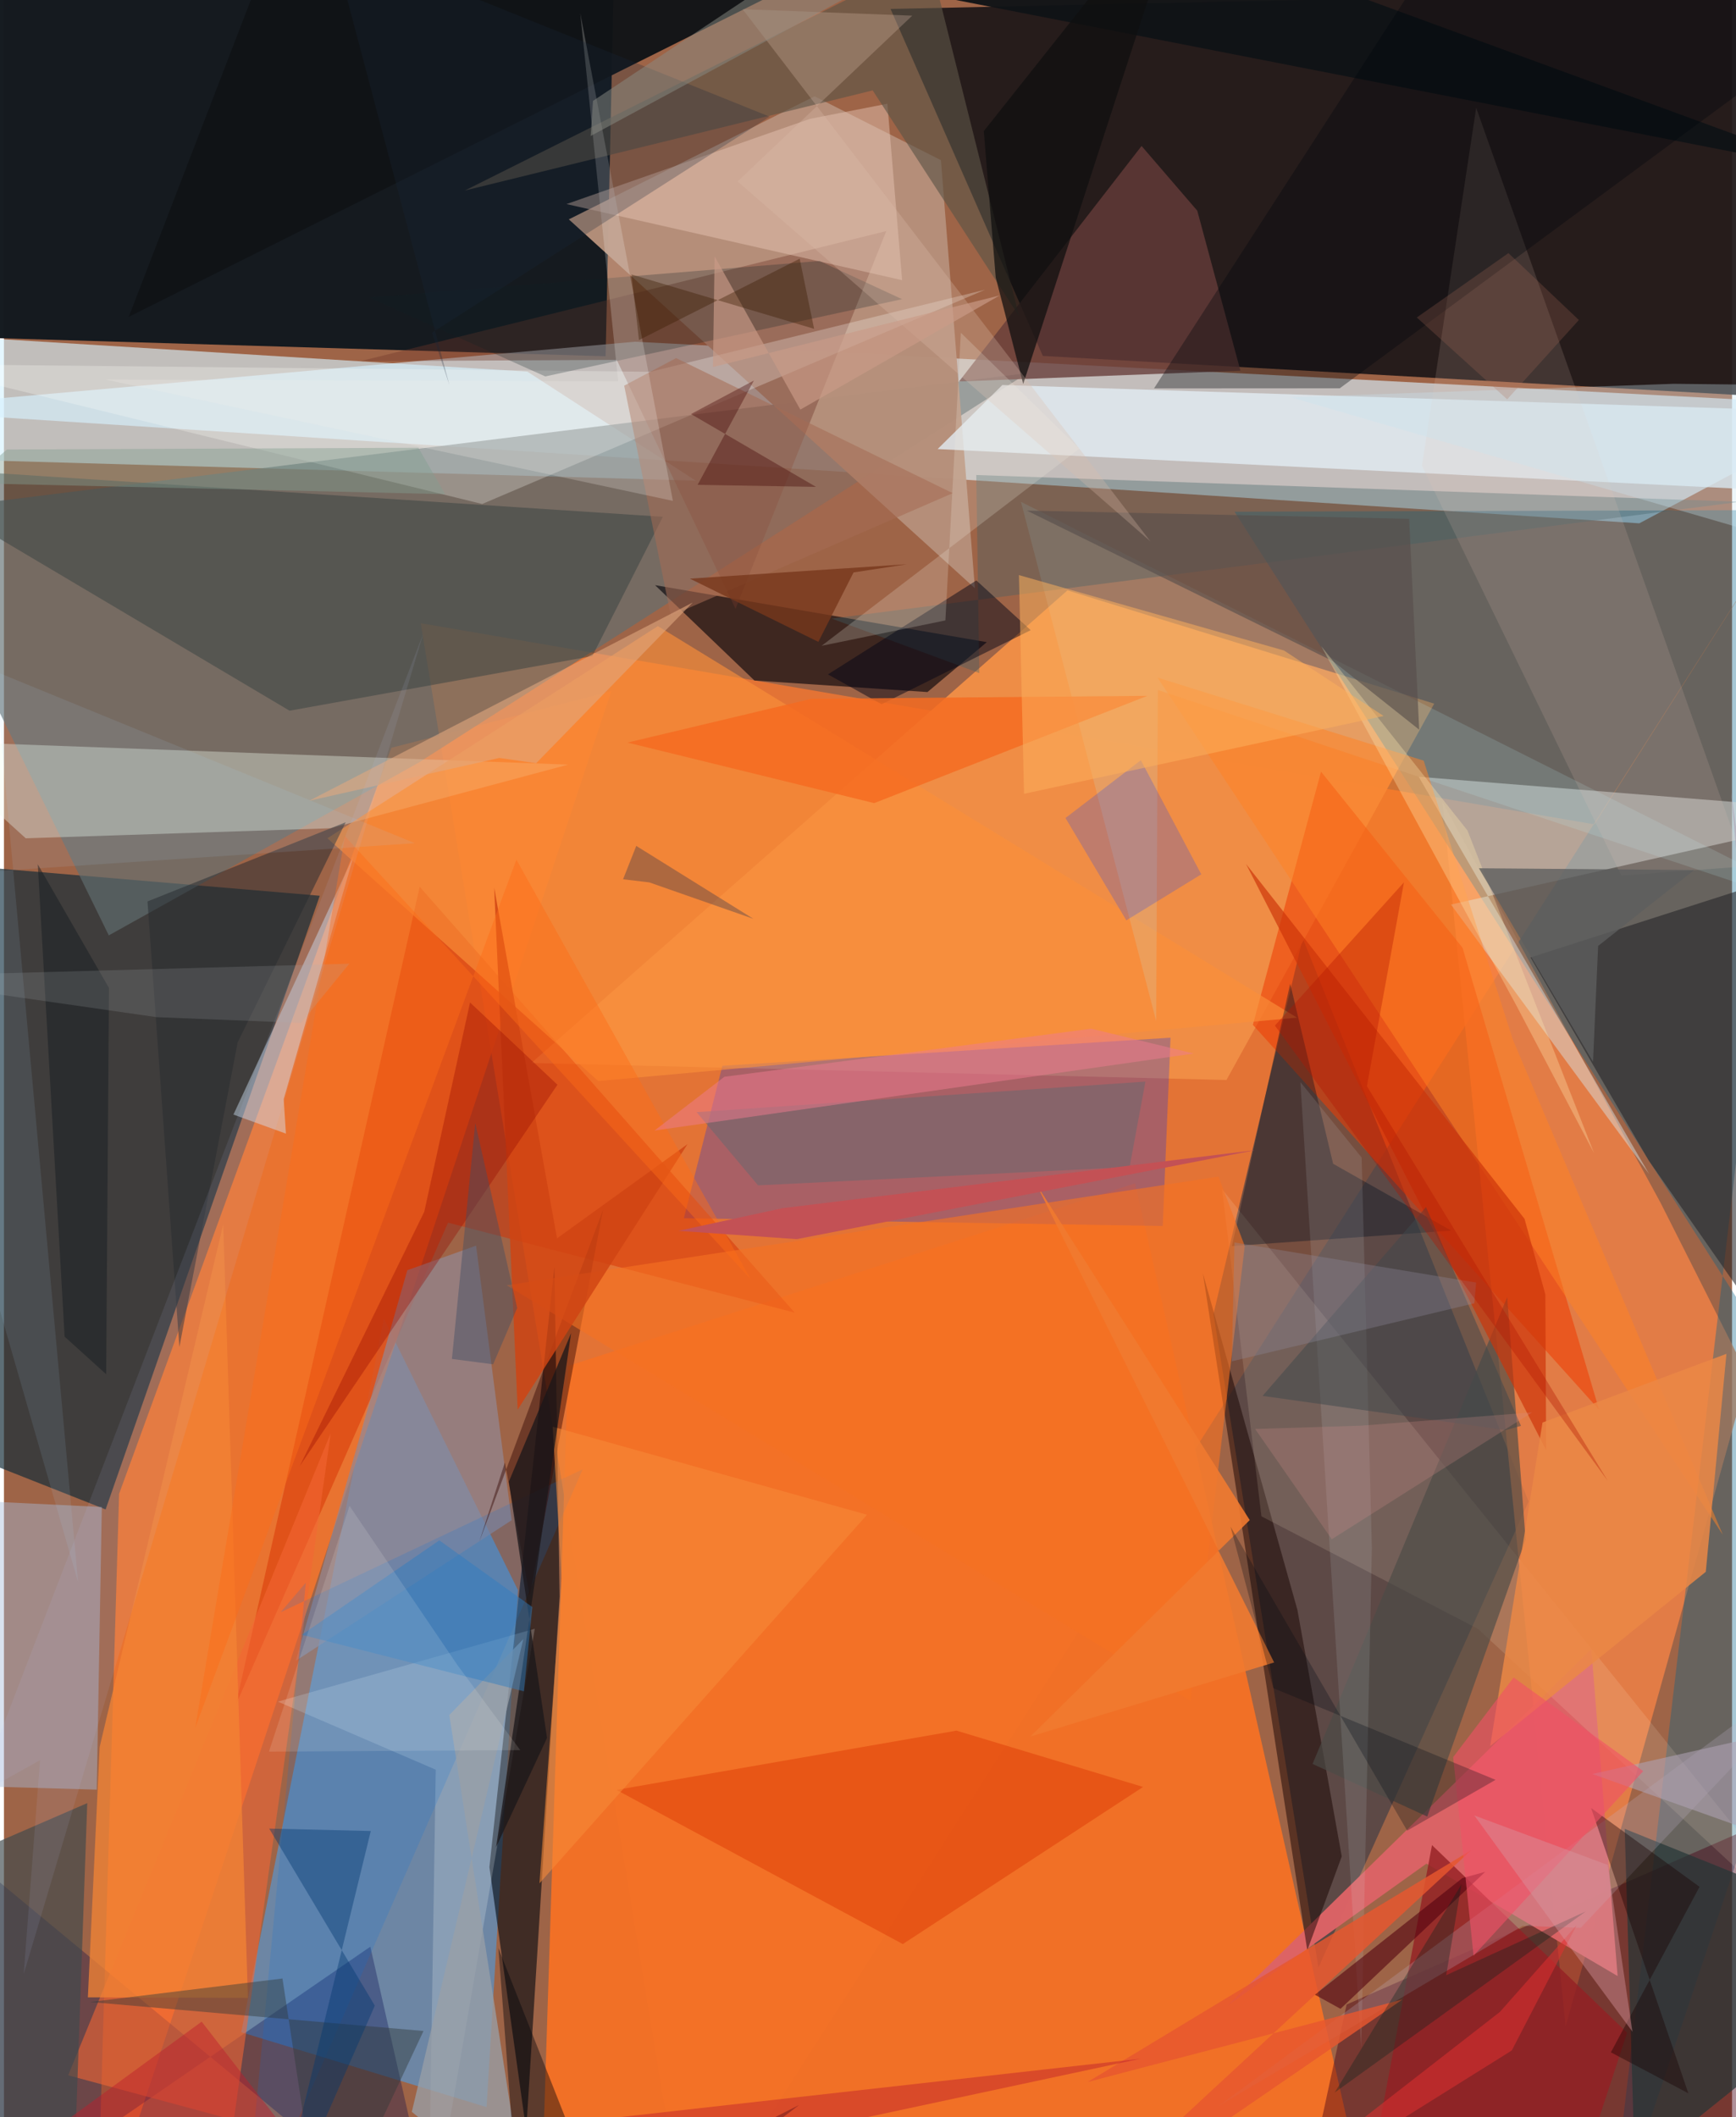 <svg xmlns="http://www.w3.org/2000/svg" width="228" height="278" viewBox="0 0 836 1024"><path fill="#9e6447" d="M0 0h836v1024H0z"/><path fill="#1f1819" fill-opacity=".941" d="M502.576 172.149L428.903 4.328 898-5.828v200.197z"/><path fill="#141a1f" fill-opacity=".988" d="M295.752-43.683L-62-62l47.011 225.21 306.057 9.097z"/><path fill="#f9792f" fill-opacity=".749" d="M769.415 398.728l122.132-192.05L330.564 1086l-128.94-784.566z"/><path fill="#d8eefc" fill-opacity=".643" d="M305.246 165.278L-62 197.968l853.128 55.146L898 196.258z"/><path fill="#f47126" fill-opacity=".965" d="M272.92 660.657l-13.129 411.102L663.454 1086 547.206 572.369z"/><path fill="#529ad8" fill-opacity=".639" d="M233.48 1019.137l-118.696-36.214 69.002-345.113 64.865 131.242z"/><path fill="#142c38" fill-opacity=".686" d="M-62 686.13l111.177 43.943 103.608-296.827L-62 415.07z"/><path fill="#fb762b" fill-opacity=".804" d="M293.826 334.286L44.859 1086l10.847-363.514 131.701-360.81z"/><path fill="#393b46" fill-opacity=".639" d="M737.59 726.247l-109.28-272.42-43.19 181.712 50.78 316.086z"/><path fill="#d6f2ff" fill-opacity=".631" d="M253.195 179.734L-2.088 164.013l-48.02 57.487 384.743 10.972z"/><path fill="#606e70" fill-opacity=".655" d="M495.12 180.453L-49.367 248.1 50.717 452.416l149.795-83.485z"/><path fill="#fa8446" fill-opacity=".741" d="M755.492 980.083l-59.606-592.268 105.583 194.022 42.07 83.377z"/><path fill="#f18e46" fill-opacity=".969" d="M591.418 522.348l-336.26-8.218 259.337-228.578 177.427 54.782z"/><path fill="#076388" fill-opacity=".361" d="M776.09 1086l99.108-839.348-279.873.85L898 721.316z"/><path fill="#b6907a" fill-opacity=".973" d="M469.713 284.505L273.271 106.1l118.894-59.516 61.11 30.878z"/><path fill="#0b2bee" fill-opacity=".263" d="M560.588 592.968l-231.665-3.764 18.628-73.716 216.802-13.594z"/><path fill="#460016" fill-opacity=".435" d="M891.584 1073.751l-.445-209.808-241.602 105.561L624.32 1086z"/><path fill="#d7d9d7" fill-opacity=".51" d="M795.853 567.796L684.439 375.714 898 392.764l-197.975 44.737z"/><path fill="#01060f" fill-opacity=".592" d="M234.845 903.079l17.804 127.393 16.139-258.202-2.482-159.618z"/><path fill="#020007" fill-opacity=".612" d="M475.478 310.59l-28.72 24.136-83.7-5.586-48.08-46.12z"/><path fill="#f1fdef" fill-opacity=".357" d="M-41.545 358.254l314.502 11.56-114.936 30.788-147.48 4.858z"/><path fill="#ee3a00" fill-opacity=".537" d="M637.16 373.225l68.46 85.18 66.08 223.479-167.503-186.218z"/><path fill="#70382a" fill-opacity=".388" d="M296.451 174.067l-124.02.611 254.383-62.904-72.9 182.687z"/><path fill="#232226" fill-opacity=".565" d="M795.693 561.309l-57.181-98.217L898 411.876l-4.22 289.937z"/><path fill="#e3edf5" fill-opacity=".78" d="M898 239.278l-25.52-40.485-389.474-12.573-31.312 30.973z"/><path fill="#d52f00" fill-opacity=".482" d="M201.125 428.913l181.407 205.96-167.69-43.514-102.693 233.296z"/><path fill="#00044c" fill-opacity=".314" d="M209.936 1086L-36.376 881.978-32.65 1086l209.892-144.458z"/><path fill="#663c3a" fill-opacity=".784" d="M462.05 184.501l136.124-5.21-20.882-77.385-26.948-31.302z"/><path fill="#dc6366" fill-opacity=".969" d="M688.165 901.376l92.478 54.374-12.718-158.184-176.2 172.672z"/><path fill="#a8bdda" fill-opacity=".435" d="M-19.49 863.745l-7.517-138.48 74.347 3.617-2.45 136.707z"/><path fill="#3a4543" fill-opacity=".533" d="M138.174 343.746l146.474-26.431 34.12-67.36L-62 225.024z"/><path fill="#101316" fill-opacity=".961" d="M490.925-62L60.382 153.235 143.322-62 887.71 83.512z"/><path fill="#938894" fill-opacity=".702" d="M195.144 614.356L141.17 803.253l104.434-67.977-17.208-132.788z"/><path fill="#f36735" fill-opacity=".58" d="M292.429 1074.288l-183.477-33.007 49.123-348.095-127.002 310.565z"/><path fill="#fffffc" fill-opacity=".255" d="M474.615 140.14l-243.25 103.62-276.522-67.697 357.89 3.753z"/><path fill="#d5eaff" fill-opacity=".427" d="M136.404 548.29l-1.074-16.718 33.912-117.877-58.231 125.392z"/><path fill="#160300" fill-opacity=".498" d="M630.51 943.296l16.674-45.428-21.466-119.284L580.01 615.93z"/><path fill="#ffeed2" fill-opacity=".137" d="M608.325 733.388l-19.031-158.216L898 959.155 712.953 787.733z"/><path fill="#fa9039" fill-opacity=".635" d="M287.528 522.88L156.472 405.44l159.861-102.613 309.21 189.378z"/><path fill="#b8f4f8" fill-opacity=".157" d="M492.012 242.734L898 446.763 558.213 333.707l-.79 160.171z"/><path fill="#e8c6b4" fill-opacity=".467" d="M434.513 135.514l-7.142-85.335-37.417 7.287L272.144 98.7z"/><path fill="#263737" fill-opacity=".706" d="M784.077 884.536l4.903 164.326L898 961.29l-25.61-41.195z"/><path fill="#405f67" fill-opacity=".357" d="M471.838 325.543l-1.466-95.796 369.479 12.951-439.384 56.495z"/><path fill="#edf2f4" fill-opacity=".22" d="M256.799 787.769l-124.294 35.253 76.386 32.921L205.195 1086z"/><path fill="#5d5446" fill-opacity=".631" d="M420.267 43.73L222.936 92.163 447.685-20.19l43.395 173.14z"/><path fill="#4c4c47" fill-opacity=".655" d="M633.062 853.16l55.485 25.44 47.583-133.936-8.898-117.293z"/><path fill="#e4c3b5" fill-opacity=".149" d="M712.222 52.138l-26.24 173.165 96.452 198.186 59.88-4.436z"/><path fill="#de4009" fill-opacity=".561" d="M551.077 864.281l-116.236 76-138.517-74.567 164.48-28.663z"/><path fill="#932024" fill-opacity=".8" d="M655.715 1079.315l95.78 6.685 33.744-102.846-94.392-90.73z"/><path fill="#0072e3" fill-opacity=".169" d="M146.033 765.48l-12.167 14.3L280 710.626 115.603 1086z"/><path fill="#030616" fill-opacity=".482" d="M470.42 280.743l26.294 24.048-72.143 35.832-25.953-14.443z"/><path fill="#012" fill-opacity=".369" d="M643.016 562.882l57.153 32.325-106.114 7.481L622.242 475.8z"/><path fill="#00060d" fill-opacity=".345" d="M646.225 187.807L898 1.915 684.463-10.527 556.365 187.861z"/><path fill="#330500" fill-opacity=".443" d="M229.962 745.654l12.363-38.282 11.997 64.284 35.517-186.602z"/><path fill="#3e494d" fill-opacity=".659" d="M40.298 872.107L32.724 1086H17.497L-42.25 907.887z"/><path fill="#6d686e" fill-opacity=".569" d="M544.553 564.449l7.662-41.318-217.14 14.778 29.738 35.413z"/><path fill="#1240fd" fill-opacity=".216" d="M513.543 395.633l36.448-27.945 29.233 55.19-36.261 22.268z"/><path fill="#f57122" fill-opacity=".62" d="M243.172 621.639l330.945 201.1 26.146-220.098-12.72-33.549z"/><path fill="#ff8125" fill-opacity=".51" d="M729.934 502.755L831.538 742.32 558.07 327.728l128.74 40.161z"/><path fill="#cd350a" fill-opacity=".675" d="M745.683 626.103l-10.075-36.607-134.723-171.617L746.08 701.42z"/><path fill="#ec8845" fill-opacity=".839" d="M833.285 654.805l-88.973 33.212-25.33 156.487 104.318-84.27z"/><path fill="#f56b21" fill-opacity=".831" d="M553.167 336.545l-162.624 1.445-88.918 21.171 119.367 29.282z"/><path fill="#a46b54" fill-opacity=".553" d="M325.175 173.192l-25.13 13.34 22.558 111.283 136.383-59.286z"/><path fill="#101010" fill-opacity=".737" d="M573.574-62l-80.489 247.716-13.301-51.537-5.765-70.78z"/><path fill="#c1b6cb" fill-opacity=".239" d="M734.655 931.483l-147.658 87.518L898 789.01 762.81 932.408z"/><path fill="#f38334" fill-opacity=".753" d="M40.598 966.037l77.422.274-11.943-374.152-59.786 252.833z"/><path fill="#0f2325" fill-opacity=".251" d="M434.467 144.703l-172.59 37.358-85.007-38.119 217.702-17.72z"/><path fill="#584e4b" fill-opacity=".631" d="M684.642 352.918L679.8 250.914l-184.948-3.955 148.161 72.878z"/><path fill="#303a3a" fill-opacity=".439" d="M134.735 956.932l-93.13 11.372 161.358 14.008L154.355 1086z"/><path fill="#f68a38" fill-opacity=".584" d="M269.786 763.628l-4.333-73.578 152.075 42.578-158.468 178.27z"/><path fill="#e0a77f" fill-opacity=".592" d="M239.648 366.595L147.672 387.3l185.516-95.872-75.706 77.714z"/><path fill="#dcbdab" fill-opacity=".282" d="M554.568 261.795L354.918 87.75l84.486-80.179-82.067-3.123z"/><path fill="#282d30" fill-opacity=".525" d="M84.868 651.477l28.193-147.299 52.263-106.487-95.883 38.308z"/><path fill="#ffe9ae" fill-opacity=".329" d="M708.008 401.679l61.222 156.017-37.727-71.66-94.265-173.55z"/><path fill="#f3efed" fill-opacity=".231" d="M297.147 184.466L278.808 6.385l44.8 235.871-274.637-58.71z"/><path fill="#d04413" fill-opacity=".827" d="M248.52 681.815l-11.364-252.477 30.394 169.613 63.129-45.562z"/><path fill="#999fa7" fill-opacity=".761" d="M251.236 792.795l-53.924 228.624 55.132 45.21-37-237.141z"/><path fill="#970a01" fill-opacity=".349" d="M267.76 524.638l-42.285-39.77-22.142 101.223L143.1 709.08z"/><path fill="#d7e3ed" fill-opacity=".125" d="M656.806 559.863l-29.621-36.488 29.42 467.13 5.15-241.803z"/><path fill="#e6572e" fill-opacity=".824" d="M676.571 967.09l-152.31 39.893 185.65-112.181L503.374 1086z"/><path fill="#02030b" fill-opacity=".42" d="M250.198 1086l-11.02-143.835L295.912 1086l88.717-67.866z"/><path fill="#540310" fill-opacity=".592" d="M634.203 964.78l12.383 6.819 70.023-66.273-11.078 3.043z"/><path fill="#bd1e2c" fill-opacity=".455" d="M95.643 977.803l-111.434 81.39L549.94 995.7l-377.768 80.803z"/><path fill="#c9e4f2" fill-opacity=".325" d="M869.061 263.787l-246.63-71.648 185.396-6.51 36.206.396z"/><path fill="#fc6b17" fill-opacity=".447" d="M92.487 835.865l72.462-431.483L361.293 618.8 247.897 415.788z"/><path fill="#f4eee0" fill-opacity=".216" d="M395.556 312.354l59.89-12.279 7.48-139.12 57.345 56.04z"/><path fill="#00386e" fill-opacity=".408" d="M128.322 884.423l51.092 85.632L128.611 1086l48.85-200.402z"/><path fill="#41484b" fill-opacity=".518" d="M733.888 689.643L687.945 583.81l-79.066 91.342 117.645 16.555z"/><path fill="#ed7b8f" fill-opacity=".506" d="M575.582 509.555L314.743 546.8l33.76-25.994 177.525-23.259z"/><path fill="#06221e" fill-opacity=".325" d="M765.21 924.51l-121.426 87.562 61.292-100.613-7.362 43.87z"/><path fill="#fdb15c" fill-opacity=".522" d="M491.02 278.154l2.464 105.772 173.946-37.623-48.182-31.676z"/><path fill="#1b1719" fill-opacity=".761" d="M238.08 893.415l36.297-248.641-30.137 71.862 18.482 123.937z"/><path fill="#172939" fill-opacity=".263" d="M215.505 186.275L158.517-28.791l211.907 85.216-163.337 104.488z"/><path fill="#f07a2f" fill-opacity=".894" d="M602.67 735.219L499.357 572.614 614.473 804.08l-117.948 35.833z"/><path fill="#5d5e5e" fill-opacity=".788" d="M713.556 419.954l55.188 93.606 2.47-56.042 46.47-36.72z"/><path fill="#aad7f6" fill-opacity=".11" d="M-62 425.2l260.796-17.373-203.11-83.11 40.177 440.52z"/><path fill="#180001" fill-opacity=".388" d="M820.277 912.585l-42.889 80.062 37.466 19.805-47.035-137.973z"/><path fill="#3f4e65" fill-opacity=".431" d="M228 543.211l-11.288 114.062 19.949 2.6 11.632-27.255z"/><path fill="#171d21" fill-opacity=".486" d="M50.806 477.847l-34.445-59.813 12.975 228.452 20.112 18.187z"/><path fill="#aea2b4" fill-opacity=".573" d="M835.617 383.513l43.177 513.783-110.387-39.272L898 828.771z"/><path fill="#f25066" fill-opacity=".6" d="M710.941 945.908l-9.858-96.042 29.243-38.533 62.707 45.315z"/><path fill="#becbfd" fill-opacity=".098" d="M202.854 306.416L9.546 954.81l7.903-103.46-30.896 17.193z"/><path fill="#ca9b88" fill-opacity=".659" d="M343 177.518l.796-53.532 41.47 74.13 96.462-55.235z"/><path fill="#918ea0" fill-opacity=".314" d="M711.298 630.36L594.01 658.43l1.284-57.482 116.909 19.388z"/><path fill="#400000" fill-opacity=".365" d="M335.581 234.491l27.226-50.445-30.442 16.211 60.48 35.225z"/><path fill="#aab1b4" fill-opacity=".184" d="M167.08 466.105L-62 472.426l135.897 19.546 69.814 2.776z"/><path fill="#2d7dc1" fill-opacity=".451" d="M144.058 790.688l66.566-45.68 45.004 32.276-4.092 40.742z"/><path fill="#4c414c" fill-opacity=".412" d="M312.233 426.792l-12.723-1.522 6.38-16.134 56.656 35.259z"/><path fill="#e02f30" fill-opacity=".533" d="M729.45 991.736L578.624 1086l145.074-112.904 37.137-41.983z"/><path fill="#fffffb" fill-opacity=".125" d="M219.304 805.23l-52.13-76.876-38.98 118.85 121.571-.734z"/><path fill="#77381c" fill-opacity=".8" d="M411.007 276.868l-17.028 33.58-62.138-30.575 104.956-6.978z"/><path fill="#888b82" fill-opacity=".506" d="M283.838 65.776L520.119-62 358.47-.076l-73.512 48.867z"/><path fill="#3c1b01" fill-opacity=".38" d="M303.572 132.747l88.365 26.302-6.99-33.928-77.738 39.357z"/><path fill="#d7979f" fill-opacity=".427" d="M711.315 878.074l64.541 23.92 11.975 80.678-31.537-42.758z"/><path fill="#839e91" fill-opacity=".431" d="M200.476 216.554l-199.014.852-18.979 16.265 230.96 5.346z"/><path fill="#d68f8c" fill-opacity=".239" d="M642.364 744.466L605.28 691.14l51.189-1.583 82.784-6.426z"/><path fill="#c35155" d="M376.584 584.363l-50.368 10.957 57.283 4.013 221.784-43.043z"/><path fill="#000814" fill-opacity=".275" d="M678.82 885.425l42.767-24.58-107.516-44.36-20.684-78.091z"/><path fill="#b31500" fill-opacity=".353" d="M614.847 496.038l161.028 220.199-116.517-190.883 17.936-98.625z"/><path fill="#af6d5b" fill-opacity=".239" d="M761.9 154.774l-34.686 38.378-43.728-39.59 44.328-31.138z"/></svg>